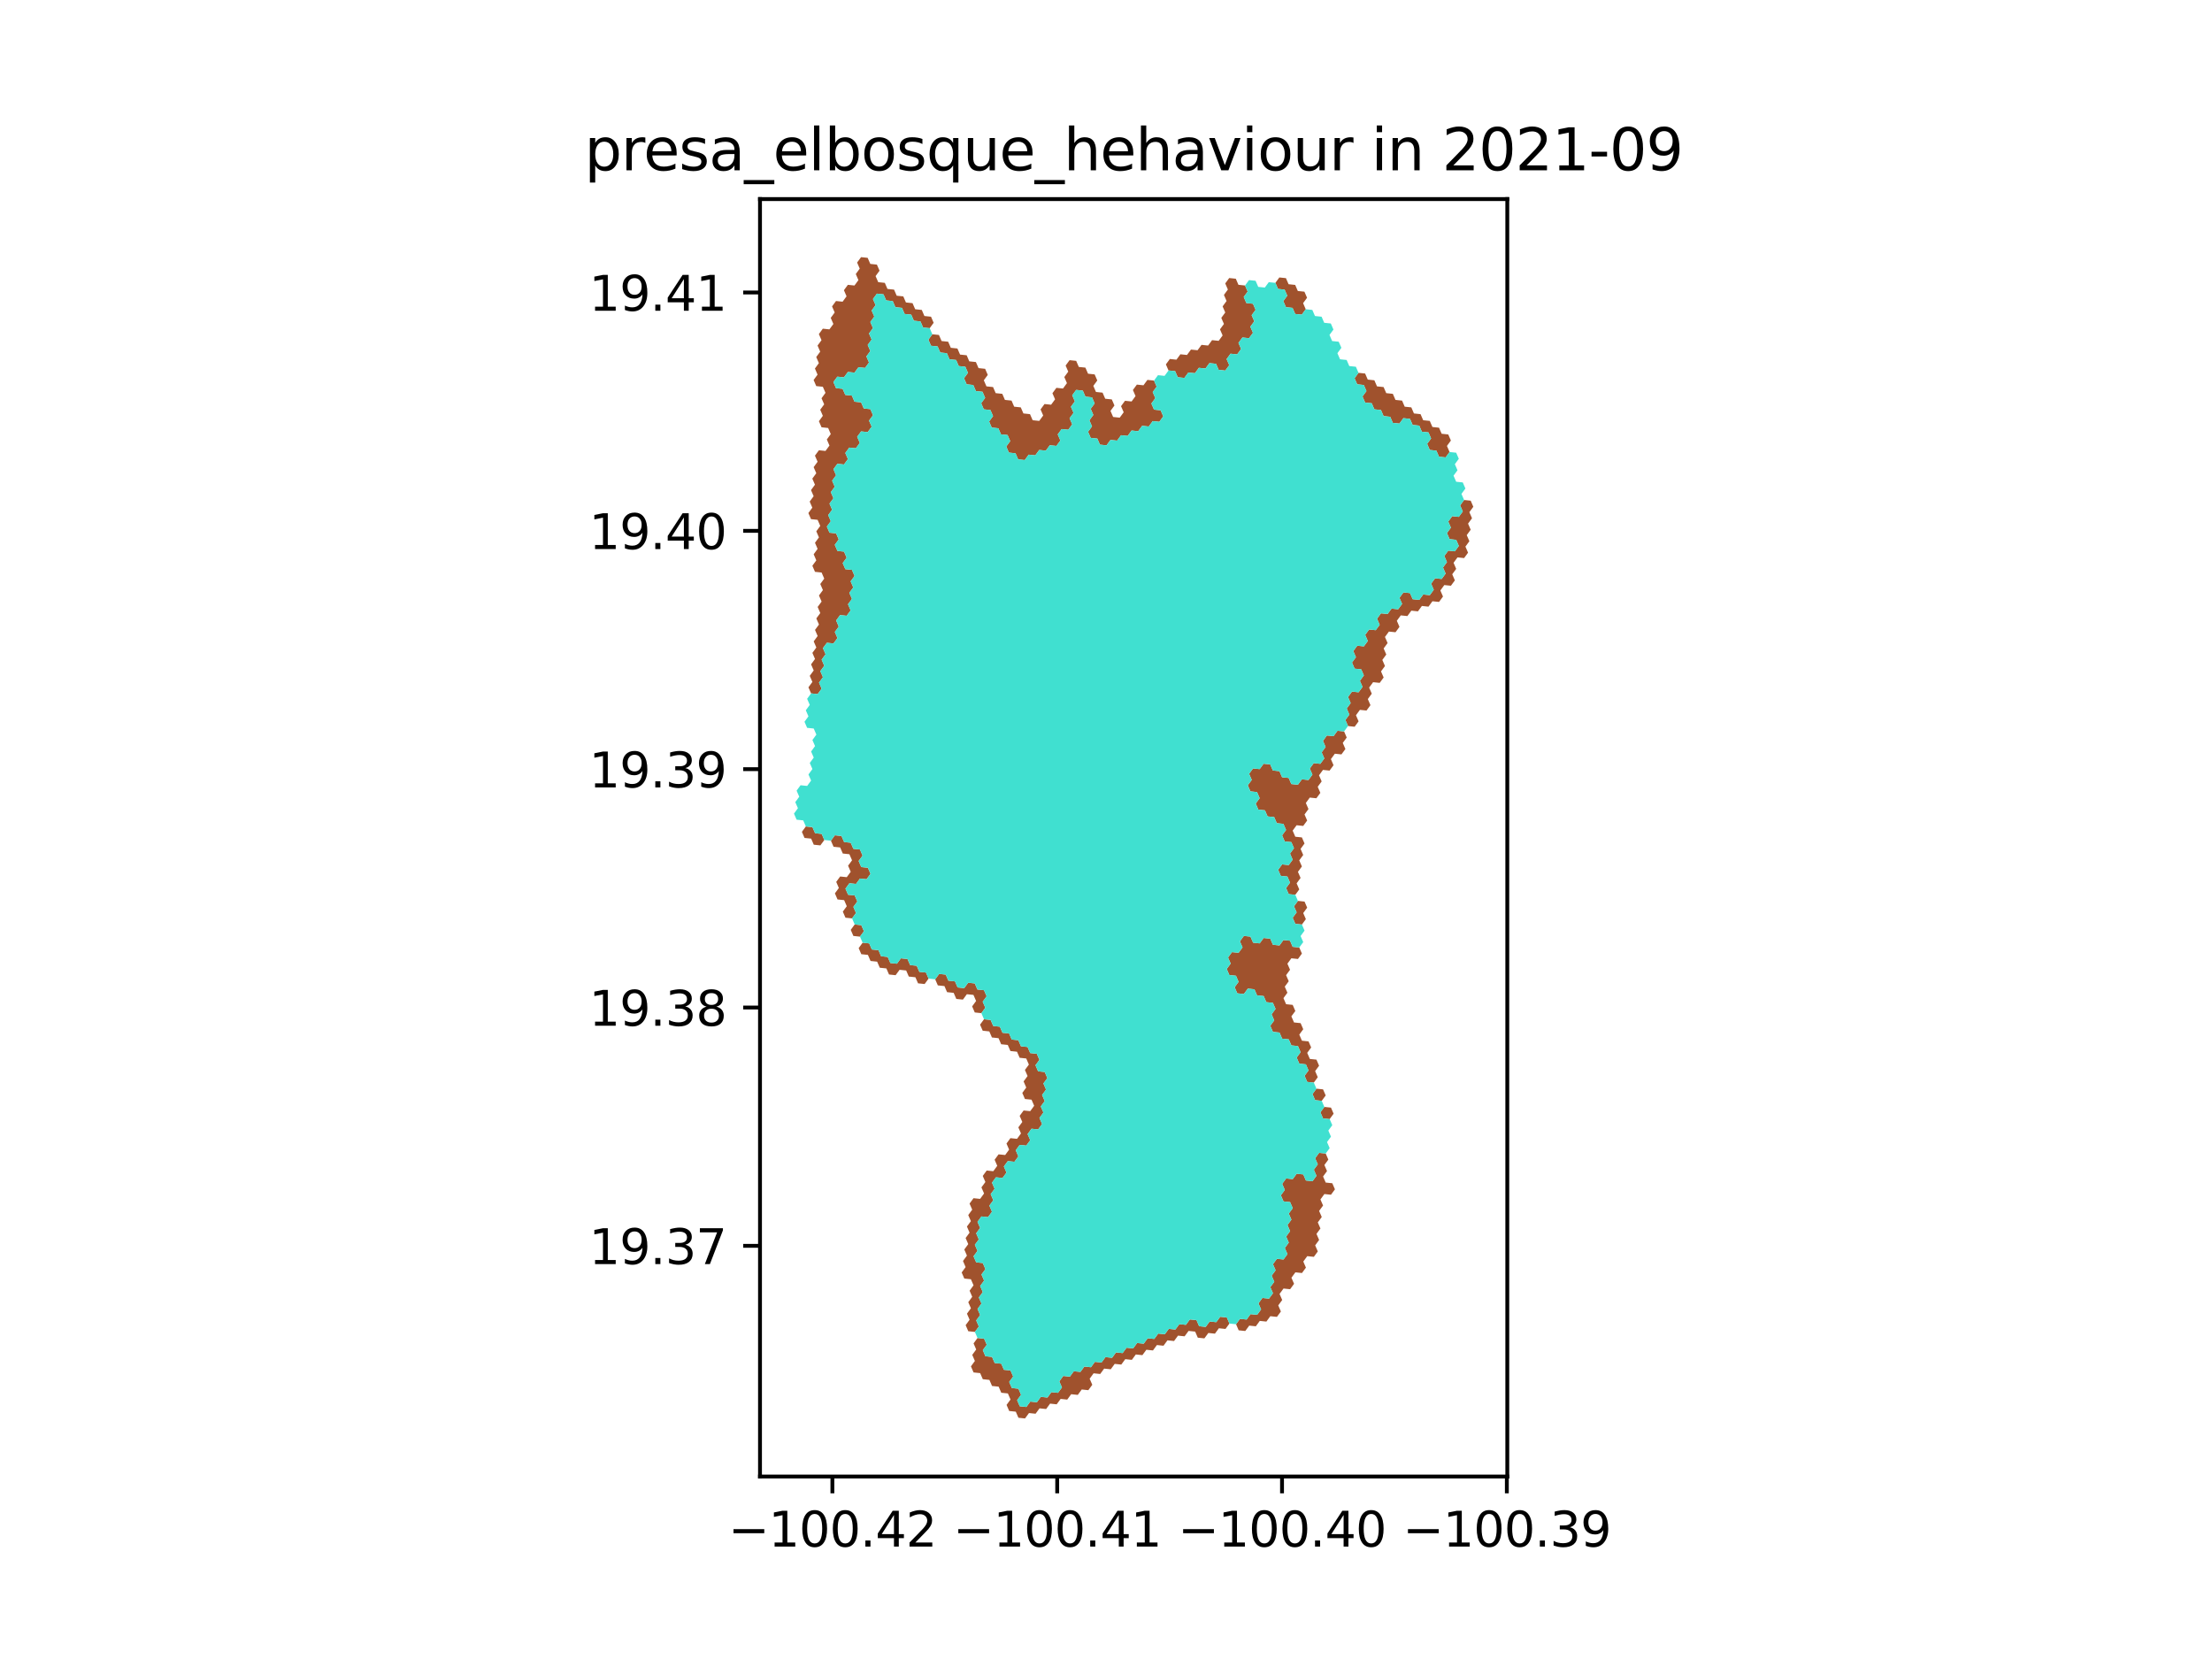 <?xml version="1.0" encoding="utf-8" standalone="no"?>
<!DOCTYPE svg PUBLIC "-//W3C//DTD SVG 1.1//EN"
  "http://www.w3.org/Graphics/SVG/1.1/DTD/svg11.dtd">
<svg xmlns:xlink="http://www.w3.org/1999/xlink" width="460.8pt" height="345.6pt" viewBox="0 0 460.8 345.6" xmlns="http://www.w3.org/2000/svg" version="1.1">
 <defs>
  <style type="text/css">*{stroke-linejoin: round; stroke-linecap: butt}</style>
 </defs>
 <g id="figure_1">
  <g id="patch_1">
   <path d="M 0 345.6 
L 460.8 345.6 
L 460.8 0 
L 0 0 
z
" style="fill: #ffffff"/>
  </g>
  <g id="axes_1">
   <g id="patch_2">
    <path d="M 158.323 307.584 
L 313.997 307.584 
L 313.997 41.472 
L 158.323 41.472 
z
" style="fill: #ffffff"/>
   </g>
   <g id="PatchCollection_1">
    <path d="M 173.92 174.005 
L 175.295 174.148 
L 175.845 175.415 
L 177.219 175.558 
L 177.769 176.825 
L 179.143 176.968 
L 179.693 178.235 
L 178.869 179.359 
L 179.419 180.626 
L 180.793 180.769 
L 181.344 182.037 
L 180.52 183.161 
L 179.145 183.018 
L 178.321 184.142 
L 176.947 183.999 
L 176.123 185.124 
L 176.673 186.391 
L 178.047 186.534 
L 178.597 187.801 
L 177.773 188.925 
L 178.323 190.192 
L 177.499 191.317 
L 176.125 191.174 
L 175.575 189.907 
L 176.399 188.782 
L 175.849 187.515 
L 174.475 187.372 
L 173.925 186.105 
L 174.749 184.981 
L 174.199 183.714 
L 175.023 182.589 
L 176.397 182.732 
L 177.221 181.608 
L 176.671 180.341 
L 177.495 179.216 
L 176.945 177.949 
L 175.571 177.806 
L 175.021 176.539 
L 173.646 176.396 
L 173.096 175.129 
L 173.92 174.005 
" clip-path="url(#p10964ed265)" style="fill: #a0522d"/>
    <path d="M 169.247 172.309 
L 169.798 173.576 
L 171.172 173.719 
L 171.722 174.986 
L 170.898 176.11 
L 169.524 175.967 
L 168.974 174.7 
L 167.599 174.557 
L 167.049 173.29 
L 167.873 172.166 
L 169.247 172.309 
" clip-path="url(#p10964ed265)" style="fill: #a0522d"/>
    <path d="M 169.784 137.274 
L 169.234 136.007 
L 170.058 134.883 
L 169.508 133.615 
L 170.332 132.491 
L 169.782 131.224 
L 170.606 130.1 
L 170.056 128.832 
L 170.88 127.708 
L 170.33 126.441 
L 171.154 125.316 
L 170.604 124.049 
L 171.428 122.925 
L 170.878 121.658 
L 171.702 120.533 
L 171.152 119.266 
L 169.778 119.123 
L 169.227 117.856 
L 170.051 116.732 
L 169.501 115.464 
L 170.325 114.34 
L 169.775 113.073 
L 170.599 111.948 
L 170.049 110.681 
L 170.873 109.557 
L 170.323 108.29 
L 168.949 108.147 
L 168.399 106.879 
L 169.223 105.755 
L 168.673 104.488 
L 169.497 103.363 
L 168.947 102.096 
L 169.771 100.972 
L 169.221 99.704 
L 170.045 98.58 
L 169.495 97.313 
L 170.319 96.189 
L 169.769 94.921 
L 170.593 93.797 
L 171.967 93.94 
L 172.791 92.816 
L 172.241 91.548 
L 173.065 90.424 
L 172.515 89.157 
L 171.141 89.014 
L 170.591 87.746 
L 171.415 86.622 
L 170.865 85.355 
L 171.689 84.23 
L 171.139 82.963 
L 171.963 81.839 
L 171.413 80.572 
L 170.038 80.429 
L 169.488 79.161 
L 170.312 78.037 
L 169.762 76.77 
L 170.586 75.645 
L 170.036 74.378 
L 170.86 73.254 
L 170.31 71.986 
L 171.134 70.862 
L 170.584 69.595 
L 171.408 68.47 
L 172.783 68.613 
L 173.607 67.489 
L 173.057 66.222 
L 173.881 65.097 
L 173.331 63.83 
L 174.155 62.706 
L 175.529 62.849 
L 176.353 61.724 
L 175.803 60.457 
L 176.627 59.333 
L 178.002 59.476 
L 178.826 58.351 
L 178.276 57.084 
L 179.1 55.96 
L 178.55 54.692 
L 179.374 53.568 
L 180.749 53.711 
L 181.299 54.978 
L 182.673 55.121 
L 183.224 56.389 
L 182.399 57.513 
L 182.95 58.78 
L 184.324 58.923 
L 184.874 60.191 
L 186.249 60.334 
L 186.799 61.601 
L 188.173 61.744 
L 188.723 63.011 
L 190.098 63.154 
L 190.648 64.422 
L 192.023 64.565 
L 192.573 65.832 
L 193.947 65.975 
L 194.497 67.242 
L 193.673 68.367 
L 192.299 68.224 
L 191.748 66.956 
L 190.374 66.813 
L 189.824 65.546 
L 188.449 65.403 
L 187.899 64.136 
L 186.525 63.993 
L 185.975 62.725 
L 184.6 62.582 
L 184.05 61.315 
L 182.676 61.172 
L 181.851 62.296 
L 182.401 63.564 
L 181.577 64.688 
L 182.127 65.955 
L 181.303 67.08 
L 181.853 68.347 
L 181.029 69.471 
L 181.579 70.739 
L 180.755 71.863 
L 181.305 73.13 
L 180.481 74.254 
L 181.031 75.522 
L 180.207 76.646 
L 178.833 76.503 
L 178.008 77.627 
L 176.634 77.484 
L 175.81 78.609 
L 174.435 78.466 
L 173.611 79.59 
L 174.161 80.857 
L 175.536 81 
L 176.086 82.268 
L 177.46 82.411 
L 178.011 83.678 
L 179.385 83.821 
L 179.935 85.088 
L 181.31 85.231 
L 181.86 86.499 
L 181.036 87.623 
L 181.586 88.89 
L 180.762 90.014 
L 179.387 89.871 
L 178.563 90.996 
L 179.113 92.263 
L 178.289 93.387 
L 176.915 93.244 
L 176.09 94.369 
L 176.641 95.636 
L 175.816 96.76 
L 174.442 96.617 
L 173.618 97.742 
L 174.168 99.009 
L 173.344 100.133 
L 173.894 101.401 
L 173.07 102.525 
L 173.62 103.792 
L 172.796 104.917 
L 173.346 106.184 
L 172.522 107.308 
L 173.072 108.575 
L 172.248 109.7 
L 172.798 110.967 
L 174.172 111.11 
L 174.723 112.377 
L 173.898 113.502 
L 174.449 114.769 
L 175.823 114.912 
L 176.373 116.179 
L 175.549 117.303 
L 176.099 118.571 
L 177.473 118.714 
L 178.024 119.981 
L 177.199 121.105 
L 177.75 122.372 
L 176.925 123.497 
L 177.476 124.764 
L 176.651 125.888 
L 177.202 127.155 
L 176.377 128.28 
L 175.003 128.137 
L 174.179 129.261 
L 174.729 130.528 
L 173.905 131.653 
L 174.455 132.92 
L 173.631 134.044 
L 172.257 133.901 
L 171.432 135.026 
L 171.983 136.293 
L 171.159 137.417 
L 171.709 138.684 
L 170.885 139.809 
L 171.435 141.076 
L 170.611 142.2 
L 171.161 143.468 
L 170.337 144.592 
L 168.962 144.449 
L 168.412 143.182 
L 169.236 142.057 
L 168.686 140.79 
L 169.51 139.666 
L 168.96 138.399 
L 169.784 137.274 
" clip-path="url(#p10964ed265)" style="fill: #a0522d"/>
    <path d="M 196.742 205.417 
L 195.367 205.275 
L 194.817 204.007 
L 195.641 202.883 
L 197.016 203.026 
L 197.566 204.293 
L 198.94 204.436 
L 199.49 205.703 
L 200.864 205.846 
L 201.688 204.722 
L 203.062 204.865 
L 203.612 206.132 
L 204.986 206.275 
L 205.536 207.542 
L 204.712 208.666 
L 205.262 209.934 
L 204.438 211.058 
L 203.064 210.915 
L 202.514 209.648 
L 203.338 208.523 
L 202.788 207.256 
L 201.414 207.113 
L 200.59 208.238 
L 199.216 208.095 
L 198.666 206.828 
L 197.292 206.685 
L 196.742 205.417 
" clip-path="url(#p10964ed265)" style="fill: #a0522d"/>
    <path d="M 186.573 203.15 
L 185.198 203.007 
L 184.648 201.74 
L 183.274 201.597 
L 182.724 200.33 
L 181.35 200.187 
L 180.8 198.92 
L 179.426 198.777 
L 178.876 197.51 
L 179.7 196.385 
L 181.074 196.528 
L 181.624 197.795 
L 182.998 197.938 
L 183.548 199.205 
L 184.922 199.348 
L 185.472 200.616 
L 186.847 200.758 
L 187.671 199.634 
L 189.045 199.777 
L 189.595 201.044 
L 190.969 201.187 
L 191.519 202.454 
L 192.893 202.597 
L 193.443 203.864 
L 192.619 204.989 
L 191.245 204.846 
L 190.695 203.579 
L 189.321 203.436 
L 188.771 202.169 
L 187.397 202.026 
L 186.573 203.15 
" clip-path="url(#p10964ed265)" style="fill: #a0522d"/>
    <path d="M 178.049 192.584 
L 179.424 192.727 
L 179.974 193.994 
L 179.15 195.118 
L 177.775 194.975 
L 177.225 193.708 
L 178.049 192.584 
" clip-path="url(#p10964ed265)" style="fill: #a0522d"/>
    <path d="M 201.647 77.667 
L 201.097 76.399 
L 199.723 76.256 
L 199.173 74.989 
L 197.798 74.846 
L 197.248 73.579 
L 195.874 73.436 
L 195.324 72.168 
L 193.949 72.025 
L 193.399 70.758 
L 194.223 69.634 
L 195.598 69.777 
L 196.148 71.044 
L 197.522 71.187 
L 198.072 72.455 
L 199.447 72.598 
L 199.997 73.865 
L 201.371 74.008 
L 201.921 75.275 
L 203.296 75.418 
L 203.846 76.685 
L 205.22 76.829 
L 205.77 78.096 
L 204.946 79.22 
L 205.496 80.487 
L 206.871 80.63 
L 207.421 81.898 
L 208.795 82.041 
L 209.345 83.308 
L 210.72 83.451 
L 211.27 84.718 
L 212.644 84.861 
L 213.194 86.129 
L 214.569 86.272 
L 215.119 87.539 
L 216.493 87.682 
L 217.317 86.558 
L 216.767 85.29 
L 217.591 84.166 
L 218.966 84.309 
L 219.79 83.185 
L 219.24 81.918 
L 220.064 80.793 
L 221.439 80.936 
L 222.263 79.812 
L 221.713 78.545 
L 222.537 77.421 
L 221.987 76.153 
L 222.811 75.029 
L 224.186 75.172 
L 224.736 76.439 
L 226.11 76.583 
L 226.66 77.85 
L 228.034 77.993 
L 228.585 79.26 
L 227.76 80.384 
L 228.31 81.652 
L 229.685 81.795 
L 230.235 83.062 
L 231.609 83.205 
L 232.159 84.472 
L 231.335 85.597 
L 231.885 86.864 
L 233.259 87.007 
L 234.084 85.883 
L 233.533 84.616 
L 234.358 83.491 
L 235.732 83.634 
L 236.556 82.51 
L 236.006 81.243 
L 236.831 80.119 
L 238.205 80.262 
L 239.029 79.137 
L 240.404 79.28 
L 240.954 80.548 
L 240.129 81.672 
L 240.679 82.939 
L 239.855 84.064 
L 240.405 85.331 
L 241.779 85.474 
L 242.329 86.741 
L 241.505 87.865 
L 240.131 87.722 
L 239.307 88.847 
L 237.932 88.704 
L 237.108 89.828 
L 235.734 89.685 
L 234.909 90.809 
L 233.535 90.666 
L 232.711 91.79 
L 231.337 91.647 
L 230.512 92.771 
L 229.138 92.628 
L 228.588 91.361 
L 227.214 91.218 
L 226.664 89.951 
L 227.488 88.826 
L 226.938 87.559 
L 227.762 86.435 
L 227.212 85.168 
L 228.036 84.043 
L 227.486 82.776 
L 226.112 82.633 
L 225.562 81.366 
L 224.187 81.223 
L 223.363 82.347 
L 223.913 83.614 
L 223.089 84.738 
L 223.639 86.006 
L 222.815 87.13 
L 223.365 88.397 
L 222.541 89.521 
L 221.166 89.378 
L 220.342 90.503 
L 220.892 91.77 
L 220.068 92.894 
L 218.693 92.751 
L 217.869 93.875 
L 216.495 93.732 
L 215.671 94.857 
L 214.296 94.714 
L 213.472 95.838 
L 212.098 95.695 
L 211.548 94.428 
L 210.173 94.285 
L 209.623 93.017 
L 210.447 91.893 
L 209.897 90.626 
L 208.523 90.483 
L 207.973 89.215 
L 206.599 89.072 
L 206.048 87.805 
L 206.873 86.681 
L 206.323 85.414 
L 204.948 85.271 
L 204.398 84.003 
L 205.222 82.879 
L 204.672 81.612 
L 203.298 81.469 
L 202.748 80.201 
L 201.373 80.058 
L 200.823 78.791 
L 201.647 77.667 
" clip-path="url(#p10964ed265)" style="fill: #a0522d"/>
    <path d="M 209.959 290.277 
L 208.585 290.134 
L 208.035 288.867 
L 206.661 288.724 
L 206.111 287.457 
L 204.737 287.314 
L 204.187 286.047 
L 202.813 285.904 
L 202.263 284.637 
L 203.087 283.513 
L 202.537 282.246 
L 203.361 281.121 
L 202.811 279.854 
L 203.635 278.73 
L 205.009 278.873 
L 205.559 280.14 
L 204.735 281.264 
L 205.285 282.531 
L 206.659 282.674 
L 207.209 283.941 
L 208.583 284.084 
L 209.133 285.351 
L 210.507 285.494 
L 211.057 286.761 
L 210.233 287.886 
L 210.783 289.153 
L 212.156 289.295 
L 212.706 290.563 
L 211.882 291.687 
L 212.432 292.954 
L 213.806 293.097 
L 214.63 291.973 
L 216.004 292.115 
L 216.828 290.991 
L 218.202 291.134 
L 219.026 290.01 
L 220.4 290.153 
L 221.224 289.029 
L 220.674 287.762 
L 221.498 286.637 
L 222.872 286.78 
L 223.696 285.656 
L 225.07 285.799 
L 225.894 284.675 
L 227.268 284.818 
L 228.092 283.694 
L 229.466 283.836 
L 230.29 282.712 
L 231.664 282.855 
L 232.488 281.731 
L 233.861 281.874 
L 234.685 280.75 
L 236.059 280.893 
L 236.883 279.769 
L 238.257 279.912 
L 239.081 278.787 
L 240.455 278.93 
L 241.279 277.806 
L 242.653 277.949 
L 243.477 276.825 
L 244.851 276.968 
L 245.675 275.844 
L 247.049 275.987 
L 247.873 274.863 
L 249.247 275.005 
L 249.797 276.273 
L 251.171 276.416 
L 251.995 275.291 
L 253.369 275.434 
L 254.193 274.31 
L 255.567 274.453 
L 256.116 275.72 
L 255.292 276.844 
L 253.918 276.701 
L 253.094 277.826 
L 251.721 277.683 
L 250.896 278.807 
L 249.523 278.664 
L 248.973 277.397 
L 247.599 277.254 
L 246.775 278.378 
L 245.401 278.235 
L 244.577 279.359 
L 243.203 279.216 
L 242.379 280.34 
L 241.005 280.197 
L 240.181 281.322 
L 238.807 281.179 
L 237.983 282.303 
L 236.609 282.16 
L 235.785 283.284 
L 234.411 283.141 
L 233.587 284.265 
L 232.213 284.122 
L 231.389 285.247 
L 230.016 285.104 
L 229.192 286.228 
L 227.818 286.085 
L 226.994 287.209 
L 227.543 288.476 
L 226.72 289.6 
L 225.346 289.457 
L 224.522 290.582 
L 223.148 290.439 
L 222.324 291.563 
L 220.95 291.42 
L 220.126 292.544 
L 218.752 292.401 
L 217.928 293.525 
L 216.554 293.383 
L 215.73 294.507 
L 214.356 294.364 
L 213.532 295.488 
L 212.158 295.345 
L 211.608 294.078 
L 210.234 293.935 
L 209.685 292.668 
L 210.508 291.544 
L 209.959 290.277 
" clip-path="url(#p10964ed265)" style="fill: #a0522d"/>
    <path d="M 202.807 267.755 
L 202.257 266.488 
L 200.883 266.345 
L 200.333 265.078 
L 201.157 263.954 
L 200.607 262.687 
L 201.431 261.562 
L 200.881 260.295 
L 201.705 259.171 
L 201.155 257.904 
L 201.979 256.78 
L 201.429 255.513 
L 202.253 254.388 
L 201.703 253.121 
L 202.527 251.997 
L 201.977 250.73 
L 202.801 249.606 
L 204.175 249.748 
L 205 248.624 
L 204.45 247.357 
L 205.274 246.233 
L 204.724 244.966 
L 205.548 243.842 
L 206.922 243.984 
L 207.746 242.86 
L 207.196 241.593 
L 208.02 240.469 
L 209.394 240.612 
L 210.218 239.488 
L 209.668 238.22 
L 210.492 237.096 
L 211.866 237.239 
L 212.69 236.115 
L 212.14 234.848 
L 212.964 233.724 
L 212.414 232.456 
L 213.238 231.332 
L 214.612 231.475 
L 215.436 230.351 
L 214.886 229.084 
L 213.512 228.941 
L 212.962 227.674 
L 213.786 226.55 
L 213.236 225.282 
L 214.06 224.158 
L 213.51 222.891 
L 214.334 221.767 
L 213.784 220.5 
L 212.41 220.357 
L 211.86 219.09 
L 210.486 218.947 
L 209.936 217.679 
L 208.562 217.537 
L 208.012 216.269 
L 206.638 216.126 
L 206.088 214.859 
L 204.714 214.716 
L 204.164 213.449 
L 204.988 212.325 
L 206.362 212.468 
L 206.912 213.735 
L 208.286 213.878 
L 208.836 215.145 
L 210.21 215.288 
L 210.76 216.555 
L 212.134 216.698 
L 212.684 217.965 
L 214.059 218.108 
L 214.608 219.375 
L 215.983 219.518 
L 216.533 220.786 
L 215.708 221.91 
L 216.258 223.177 
L 217.632 223.32 
L 218.182 224.587 
L 217.358 225.711 
L 217.908 226.978 
L 217.084 228.103 
L 217.634 229.37 
L 216.81 230.494 
L 217.36 231.761 
L 216.536 232.885 
L 217.086 234.152 
L 216.262 235.277 
L 214.888 235.134 
L 214.064 236.258 
L 214.614 237.525 
L 213.79 238.649 
L 212.416 238.506 
L 211.592 239.631 
L 212.142 240.898 
L 211.318 242.022 
L 209.944 241.879 
L 209.12 243.003 
L 209.67 244.27 
L 208.846 245.395 
L 207.472 245.252 
L 206.648 246.376 
L 207.198 247.643 
L 206.374 248.767 
L 206.923 250.034 
L 206.099 251.159 
L 206.649 252.426 
L 205.825 253.55 
L 204.451 253.407 
L 203.627 254.531 
L 204.177 255.798 
L 203.353 256.923 
L 203.903 258.19 
L 203.079 259.314 
L 203.629 260.581 
L 202.805 261.705 
L 203.355 262.972 
L 204.729 263.115 
L 205.279 264.382 
L 204.455 265.507 
L 205.005 266.774 
L 204.181 267.898 
L 204.731 269.165 
L 203.907 270.289 
L 204.457 271.556 
L 203.633 272.68 
L 204.183 273.948 
L 203.359 275.072 
L 203.909 276.339 
L 203.085 277.463 
L 201.711 277.32 
L 201.161 276.053 
L 201.985 274.929 
L 201.435 273.662 
L 202.259 272.538 
L 201.709 271.27 
L 202.533 270.146 
L 201.983 268.879 
L 202.807 267.755 
" clip-path="url(#p10964ed265)" style="fill: #a0522d"/>
    <path d="M 248.098 72.821 
L 249.472 72.964 
L 250.297 71.84 
L 251.671 71.983 
L 252.495 70.859 
L 253.869 71.002 
L 254.694 69.878 
L 254.144 68.611 
L 254.968 67.486 
L 254.418 66.219 
L 255.242 65.095 
L 254.692 63.828 
L 255.517 62.703 
L 254.967 61.436 
L 255.791 60.312 
L 255.241 59.044 
L 256.065 57.92 
L 257.44 58.063 
L 257.99 59.331 
L 259.364 59.474 
L 259.914 60.741 
L 259.09 61.865 
L 259.64 63.133 
L 261.014 63.276 
L 261.564 64.543 
L 260.74 65.667 
L 261.29 66.935 
L 260.465 68.059 
L 261.015 69.326 
L 260.191 70.45 
L 258.817 70.307 
L 257.992 71.431 
L 258.542 72.699 
L 257.718 73.823 
L 256.344 73.68 
L 255.52 74.804 
L 256.07 76.071 
L 255.245 77.196 
L 253.871 77.053 
L 253.321 75.785 
L 251.947 75.642 
L 251.122 76.766 
L 249.748 76.623 
L 248.924 77.747 
L 247.549 77.604 
L 246.725 78.729 
L 245.351 78.585 
L 244.801 77.318 
L 243.426 77.175 
L 242.876 75.908 
L 243.701 74.784 
L 245.075 74.927 
L 245.899 73.802 
L 247.274 73.946 
L 248.098 72.821 
" clip-path="url(#p10964ed265)" style="fill: #a0522d"/>
    <path d="M 262.984 270.386 
L 264.358 270.529 
L 265.182 269.404 
L 264.633 268.137 
L 265.457 267.013 
L 264.907 265.746 
L 265.731 264.622 
L 265.181 263.355 
L 266.005 262.231 
L 267.379 262.374 
L 268.203 261.25 
L 267.653 259.982 
L 268.477 258.858 
L 267.927 257.591 
L 268.752 256.467 
L 268.202 255.2 
L 269.026 254.076 
L 268.476 252.809 
L 269.3 251.685 
L 268.75 250.417 
L 267.376 250.274 
L 266.827 249.007 
L 267.651 247.883 
L 267.101 246.616 
L 267.925 245.492 
L 269.299 245.635 
L 270.123 244.511 
L 271.497 244.654 
L 272.047 245.921 
L 273.421 246.064 
L 274.245 244.94 
L 273.695 243.673 
L 274.519 242.549 
L 273.969 241.282 
L 274.793 240.157 
L 276.167 240.3 
L 276.717 241.568 
L 275.893 242.692 
L 276.443 243.959 
L 275.619 245.083 
L 276.168 246.35 
L 277.542 246.493 
L 278.092 247.76 
L 277.268 248.884 
L 275.894 248.741 
L 275.07 249.865 
L 275.62 251.133 
L 274.796 252.257 
L 275.346 253.524 
L 274.521 254.648 
L 275.071 255.915 
L 274.247 257.039 
L 274.797 258.306 
L 273.973 259.43 
L 274.523 260.697 
L 273.699 261.822 
L 272.325 261.679 
L 271.501 262.803 
L 272.05 264.07 
L 271.226 265.194 
L 269.853 265.051 
L 269.028 266.175 
L 269.578 267.442 
L 268.754 268.566 
L 267.38 268.423 
L 266.556 269.547 
L 267.106 270.815 
L 266.282 271.939 
L 266.832 273.206 
L 266.008 274.33 
L 264.634 274.187 
L 263.81 275.311 
L 262.436 275.168 
L 261.612 276.292 
L 260.238 276.149 
L 259.414 277.273 
L 258.04 277.13 
L 257.49 275.863 
L 258.314 274.739 
L 259.688 274.882 
L 260.512 273.758 
L 261.886 273.901 
L 262.71 272.777 
L 262.16 271.51 
L 262.984 270.386 
" clip-path="url(#p10964ed265)" style="fill: #a0522d"/>
    <path d="M 263.795 208.765 
L 263.245 207.497 
L 261.871 207.354 
L 261.321 206.087 
L 259.947 205.944 
L 259.123 207.068 
L 257.749 206.925 
L 257.199 205.658 
L 258.023 204.534 
L 257.473 203.267 
L 256.099 203.124 
L 255.549 201.857 
L 256.374 200.732 
L 255.824 199.465 
L 256.648 198.341 
L 258.022 198.484 
L 258.846 197.36 
L 258.296 196.093 
L 259.12 194.969 
L 260.494 195.112 
L 261.044 196.379 
L 262.418 196.522 
L 263.242 195.398 
L 264.616 195.541 
L 265.166 196.808 
L 266.54 196.951 
L 267.365 195.827 
L 268.739 195.97 
L 269.288 197.237 
L 270.662 197.38 
L 271.212 198.647 
L 270.388 199.771 
L 269.014 199.628 
L 268.19 200.752 
L 268.74 202.02 
L 267.916 203.144 
L 268.466 204.411 
L 267.641 205.535 
L 268.191 206.802 
L 267.367 207.926 
L 267.917 209.194 
L 269.291 209.337 
L 269.841 210.604 
L 269.017 211.728 
L 269.567 212.995 
L 270.941 213.138 
L 271.49 214.405 
L 270.666 215.529 
L 271.216 216.797 
L 272.59 216.94 
L 273.14 218.207 
L 272.316 219.331 
L 272.866 220.598 
L 274.24 220.741 
L 274.79 222.008 
L 273.965 223.132 
L 274.515 224.4 
L 273.691 225.524 
L 272.317 225.381 
L 271.767 224.114 
L 272.591 222.989 
L 272.042 221.722 
L 270.668 221.579 
L 270.118 220.312 
L 270.942 219.188 
L 270.392 217.921 
L 269.018 217.778 
L 268.468 216.511 
L 267.094 216.368 
L 266.544 215.1 
L 265.17 214.957 
L 264.62 213.69 
L 265.445 212.566 
L 264.895 211.299 
L 265.719 210.175 
L 265.169 208.908 
L 263.795 208.765 
" clip-path="url(#p10964ed265)" style="fill: #a0522d"/>
    <path d="M 264.061 170.074 
L 263.511 168.807 
L 262.137 168.664 
L 261.587 167.396 
L 262.411 166.272 
L 261.862 165.005 
L 260.487 164.862 
L 259.938 163.595 
L 260.762 162.47 
L 260.212 161.203 
L 261.036 160.079 
L 262.41 160.222 
L 263.234 159.098 
L 264.608 159.241 
L 265.158 160.508 
L 266.532 160.651 
L 267.082 161.919 
L 268.456 162.062 
L 269.006 163.329 
L 270.38 163.472 
L 271.205 162.348 
L 272.579 162.491 
L 273.403 161.367 
L 272.853 160.099 
L 273.677 158.975 
L 275.051 159.118 
L 275.876 157.994 
L 275.326 156.727 
L 276.15 155.603 
L 275.6 154.336 
L 276.424 153.211 
L 277.798 153.355 
L 278.623 152.23 
L 279.997 152.373 
L 280.547 153.641 
L 279.722 154.765 
L 280.272 156.032 
L 279.448 157.156 
L 278.074 157.013 
L 277.25 158.137 
L 277.8 159.405 
L 276.975 160.529 
L 275.601 160.386 
L 274.777 161.51 
L 275.327 162.777 
L 274.503 163.901 
L 275.053 165.168 
L 274.228 166.292 
L 272.854 166.149 
L 272.03 167.274 
L 272.58 168.541 
L 271.756 169.665 
L 272.306 170.932 
L 271.482 172.056 
L 270.107 171.913 
L 269.283 173.037 
L 269.833 174.305 
L 271.207 174.448 
L 271.757 175.715 
L 270.933 176.839 
L 271.483 178.106 
L 270.659 179.23 
L 271.209 180.498 
L 270.384 181.622 
L 270.934 182.889 
L 270.11 184.013 
L 270.66 185.28 
L 269.836 186.404 
L 268.462 186.261 
L 267.912 184.994 
L 268.736 183.87 
L 268.186 182.603 
L 266.812 182.46 
L 266.262 181.193 
L 267.086 180.068 
L 268.46 180.211 
L 269.285 179.087 
L 268.735 177.82 
L 269.559 176.696 
L 269.009 175.429 
L 267.635 175.286 
L 267.085 174.018 
L 267.909 172.894 
L 267.359 171.627 
L 265.985 171.484 
L 265.435 170.217 
L 264.061 170.074 
" clip-path="url(#p10964ed265)" style="fill: #a0522d"/>
    <path d="M 266.51 57.798 
L 267.884 57.941 
L 268.434 59.208 
L 269.809 59.352 
L 270.359 60.619 
L 271.733 60.762 
L 272.283 62.029 
L 271.459 63.154 
L 272.009 64.421 
L 271.184 65.545 
L 269.81 65.402 
L 269.26 64.135 
L 267.886 63.991 
L 267.336 62.724 
L 268.16 61.6 
L 267.61 60.333 
L 266.236 60.189 
L 265.686 58.922 
L 266.51 57.798 
" clip-path="url(#p10964ed265)" style="fill: #a0522d"/>
    <path d="M 272.31 189.082 
L 271.485 190.206 
L 272.035 191.473 
L 271.211 192.597 
L 269.837 192.454 
L 269.287 191.187 
L 270.111 190.063 
L 269.561 188.796 
L 270.386 187.672 
L 271.76 187.815 
L 272.31 189.082 
" clip-path="url(#p10964ed265)" style="fill: #a0522d"/>
    <path d="M 275.89 230.592 
L 277.264 230.735 
L 277.814 232.002 
L 276.99 233.127 
L 275.616 232.984 
L 275.066 231.716 
L 275.89 230.592 
" clip-path="url(#p10964ed265)" style="fill: #a0522d"/>
    <path d="M 274.241 226.791 
L 275.615 226.934 
L 276.165 228.201 
L 275.341 229.325 
L 273.967 229.182 
L 273.417 227.915 
L 274.241 226.791 
" clip-path="url(#p10964ed265)" style="fill: #a0522d"/>
    <path d="M 283.842 143.094 
L 283.293 141.827 
L 284.117 140.703 
L 283.567 139.436 
L 282.193 139.292 
L 281.643 138.025 
L 282.467 136.901 
L 281.917 135.634 
L 282.742 134.51 
L 284.116 134.653 
L 284.94 133.529 
L 284.39 132.261 
L 285.214 131.137 
L 286.588 131.28 
L 287.413 130.156 
L 286.863 128.889 
L 287.687 127.765 
L 289.061 127.908 
L 289.886 126.784 
L 291.26 126.927 
L 292.084 125.803 
L 291.534 124.535 
L 292.358 123.411 
L 293.732 123.554 
L 294.282 124.822 
L 295.657 124.965 
L 296.481 123.841 
L 297.855 123.984 
L 298.679 122.86 
L 298.129 121.592 
L 298.954 120.468 
L 300.328 120.611 
L 301.152 119.487 
L 300.602 118.22 
L 301.427 117.096 
L 300.877 115.829 
L 301.701 114.705 
L 303.075 114.848 
L 303.899 113.724 
L 303.35 112.456 
L 301.975 112.313 
L 301.426 111.046 
L 302.25 109.922 
L 301.7 108.654 
L 302.524 107.53 
L 303.898 107.673 
L 304.723 106.549 
L 304.173 105.282 
L 304.997 104.158 
L 306.371 104.301 
L 306.921 105.568 
L 306.097 106.693 
L 306.647 107.96 
L 305.823 109.084 
L 306.372 110.351 
L 305.548 111.475 
L 306.098 112.743 
L 305.274 113.867 
L 305.823 115.134 
L 304.999 116.258 
L 303.625 116.115 
L 302.801 117.239 
L 303.351 118.506 
L 302.526 119.631 
L 303.076 120.898 
L 302.252 122.022 
L 300.878 121.879 
L 300.053 123.003 
L 300.603 124.27 
L 299.779 125.394 
L 298.405 125.251 
L 297.581 126.375 
L 296.206 126.232 
L 295.382 127.356 
L 294.008 127.213 
L 293.184 128.337 
L 291.81 128.194 
L 290.985 129.318 
L 291.535 130.586 
L 290.711 131.71 
L 289.337 131.567 
L 288.512 132.691 
L 289.062 133.958 
L 288.238 135.082 
L 288.788 136.349 
L 287.964 137.473 
L 288.514 138.741 
L 287.689 139.865 
L 288.239 141.132 
L 287.415 142.256 
L 286.041 142.113 
L 285.217 143.237 
L 285.766 144.505 
L 284.942 145.629 
L 285.492 146.896 
L 284.668 148.02 
L 283.294 147.877 
L 282.469 149.001 
L 283.019 150.268 
L 282.195 151.392 
L 280.821 151.249 
L 280.271 149.982 
L 281.095 148.858 
L 280.545 147.591 
L 281.37 146.467 
L 280.82 145.199 
L 281.644 144.075 
L 283.018 144.218 
L 283.842 143.094 
" clip-path="url(#p10964ed265)" style="fill: #a0522d"/>
    <path d="M 297.85 93.733 
L 297.3 92.466 
L 298.124 91.342 
L 297.574 90.075 
L 296.2 89.931 
L 295.65 88.664 
L 294.276 88.521 
L 293.726 87.254 
L 292.352 87.11 
L 291.528 88.235 
L 290.153 88.091 
L 289.603 86.824 
L 288.229 86.681 
L 287.679 85.414 
L 286.305 85.271 
L 285.755 84.003 
L 284.381 83.86 
L 283.831 82.593 
L 284.655 81.469 
L 284.105 80.201 
L 282.731 80.058 
L 282.181 78.791 
L 283.005 77.667 
L 284.38 77.81 
L 284.93 79.077 
L 286.304 79.22 
L 286.854 80.488 
L 288.228 80.631 
L 288.778 81.898 
L 290.152 82.041 
L 290.702 83.309 
L 292.076 83.452 
L 292.626 84.719 
L 294.001 84.862 
L 294.55 86.129 
L 295.925 86.273 
L 296.475 87.54 
L 297.849 87.683 
L 298.399 88.95 
L 299.773 89.094 
L 300.323 90.361 
L 301.697 90.504 
L 302.247 91.771 
L 301.423 92.895 
L 301.972 94.163 
L 301.148 95.287 
L 299.774 95.144 
L 299.224 93.876 
L 297.85 93.733 
" clip-path="url(#p10964ed265)" style="fill: #a0522d"/>
    <path d="M 178.597 187.801 
L 178.047 186.534 
L 176.673 186.391 
L 176.123 185.124 
L 176.947 183.999 
L 178.321 184.142 
L 179.145 183.018 
L 180.52 183.161 
L 181.344 182.037 
L 180.793 180.769 
L 179.419 180.626 
L 178.869 179.359 
L 179.693 178.235 
L 179.143 176.968 
L 177.769 176.825 
L 177.219 175.558 
L 175.845 175.415 
L 175.295 174.148 
L 173.92 174.005 
L 173.096 175.129 
L 171.722 174.986 
L 171.172 173.719 
L 169.798 173.576 
L 169.247 172.309 
L 167.873 172.166 
L 167.323 170.899 
L 165.949 170.756 
L 165.399 169.489 
L 166.223 168.364 
L 165.673 167.097 
L 166.497 165.973 
L 165.947 164.706 
L 166.771 163.581 
L 168.145 163.724 
L 168.969 162.6 
L 168.419 161.333 
L 169.243 160.208 
L 168.693 158.941 
L 169.517 157.817 
L 168.967 156.55 
L 169.791 155.425 
L 169.241 154.158 
L 170.065 153.034 
L 169.515 151.766 
L 168.14 151.624 
L 167.59 150.356 
L 168.414 149.232 
L 167.864 147.965 
L 168.688 146.84 
L 168.138 145.573 
L 168.962 144.449 
L 170.337 144.592 
L 171.161 143.468 
L 170.611 142.2 
L 171.435 141.076 
L 170.885 139.809 
L 171.709 138.684 
L 171.159 137.417 
L 171.983 136.293 
L 171.432 135.026 
L 172.257 133.901 
L 173.631 134.044 
L 174.455 132.92 
L 173.905 131.653 
L 174.729 130.528 
L 174.179 129.261 
L 175.003 128.137 
L 176.377 128.28 
L 177.202 127.155 
L 176.651 125.888 
L 177.476 124.764 
L 176.925 123.497 
L 177.75 122.372 
L 177.199 121.105 
L 178.024 119.981 
L 177.473 118.714 
L 176.099 118.571 
L 175.549 117.303 
L 176.373 116.179 
L 175.823 114.912 
L 174.449 114.769 
L 173.898 113.502 
L 174.723 112.377 
L 174.172 111.11 
L 172.798 110.967 
L 172.248 109.7 
L 173.072 108.575 
L 172.522 107.308 
L 173.346 106.184 
L 172.796 104.917 
L 173.62 103.792 
L 173.07 102.525 
L 173.894 101.401 
L 173.344 100.133 
L 174.168 99.009 
L 173.618 97.742 
L 174.442 96.617 
L 175.816 96.76 
L 176.641 95.636 
L 176.09 94.369 
L 176.915 93.244 
L 178.289 93.387 
L 179.113 92.263 
L 178.563 90.996 
L 179.387 89.871 
L 180.762 90.014 
L 181.586 88.89 
L 181.036 87.623 
L 181.86 86.499 
L 181.31 85.231 
L 179.935 85.088 
L 179.385 83.821 
L 178.011 83.678 
L 177.46 82.411 
L 176.086 82.268 
L 175.536 81 
L 174.161 80.857 
L 173.611 79.59 
L 174.435 78.466 
L 175.81 78.609 
L 176.634 77.484 
L 178.008 77.627 
L 178.833 76.503 
L 180.207 76.646 
L 181.031 75.522 
L 180.481 74.254 
L 181.305 73.13 
L 180.755 71.863 
L 181.579 70.739 
L 181.029 69.471 
L 181.853 68.347 
L 181.303 67.08 
L 182.127 65.955 
L 181.577 64.688 
L 182.401 63.564 
L 181.851 62.296 
L 182.676 61.172 
L 184.05 61.315 
L 184.6 62.582 
L 185.975 62.725 
L 186.525 63.993 
L 187.899 64.136 
L 188.449 65.403 
L 189.824 65.546 
L 190.374 66.813 
L 191.748 66.956 
L 192.299 68.224 
L 193.673 68.367 
L 194.223 69.634 
L 193.399 70.758 
L 193.949 72.025 
L 195.324 72.168 
L 195.874 73.436 
L 197.248 73.579 
L 197.798 74.846 
L 199.173 74.989 
L 199.723 76.256 
L 201.097 76.399 
L 201.647 77.667 
L 200.823 78.791 
L 201.373 80.058 
L 202.748 80.201 
L 203.298 81.469 
L 204.672 81.612 
L 205.222 82.879 
L 204.398 84.003 
L 204.948 85.271 
L 206.323 85.414 
L 206.873 86.681 
L 206.048 87.805 
L 206.599 89.072 
L 207.973 89.215 
L 208.523 90.483 
L 209.897 90.626 
L 210.447 91.893 
L 209.623 93.017 
L 210.173 94.285 
L 211.548 94.428 
L 212.098 95.695 
L 213.472 95.838 
L 214.296 94.714 
L 215.671 94.857 
L 216.495 93.732 
L 217.869 93.875 
L 218.693 92.751 
L 220.068 92.894 
L 220.892 91.77 
L 220.342 90.503 
L 221.166 89.378 
L 222.541 89.521 
L 223.365 88.397 
L 222.815 87.13 
L 223.639 86.006 
L 223.089 84.738 
L 223.913 83.614 
L 223.363 82.347 
L 224.187 81.223 
L 225.562 81.366 
L 226.112 82.633 
L 227.486 82.776 
L 228.036 84.043 
L 227.212 85.168 
L 227.762 86.435 
L 226.938 87.559 
L 227.488 88.826 
L 226.664 89.951 
L 227.214 91.218 
L 228.588 91.361 
L 229.138 92.628 
L 230.512 92.771 
L 231.337 91.647 
L 232.711 91.79 
L 233.535 90.666 
L 234.909 90.809 
L 235.734 89.685 
L 237.108 89.828 
L 237.932 88.704 
L 239.307 88.847 
L 240.131 87.722 
L 241.505 87.865 
L 242.329 86.741 
L 241.779 85.474 
L 240.405 85.331 
L 239.855 84.064 
L 240.679 82.939 
L 240.129 81.672 
L 240.954 80.548 
L 240.404 79.28 
L 241.228 78.156 
L 242.602 78.299 
L 243.426 77.175 
L 244.801 77.318 
L 245.351 78.585 
L 246.725 78.729 
L 247.549 77.604 
L 248.924 77.747 
L 249.748 76.623 
L 251.122 76.766 
L 251.947 75.642 
L 253.321 75.785 
L 253.871 77.053 
L 255.245 77.196 
L 256.07 76.071 
L 255.52 74.804 
L 256.344 73.68 
L 257.718 73.823 
L 258.542 72.699 
L 257.992 71.431 
L 258.817 70.307 
L 260.191 70.45 
L 261.015 69.326 
L 260.465 68.059 
L 261.29 66.935 
L 260.74 65.667 
L 261.564 64.543 
L 261.014 63.276 
L 259.64 63.133 
L 259.09 61.865 
L 259.914 60.741 
L 259.364 59.474 
L 260.188 58.35 
L 261.563 58.493 
L 262.113 59.76 
L 263.487 59.903 
L 264.311 58.779 
L 265.686 58.922 
L 266.236 60.189 
L 267.61 60.333 
L 268.16 61.6 
L 267.336 62.724 
L 267.886 63.991 
L 269.26 64.135 
L 269.81 65.402 
L 271.184 65.545 
L 272.009 64.421 
L 273.383 64.564 
L 273.933 65.831 
L 275.307 65.974 
L 275.857 67.242 
L 277.231 67.385 
L 277.781 68.652 
L 276.957 69.776 
L 277.507 71.044 
L 278.881 71.187 
L 279.431 72.454 
L 278.607 73.578 
L 279.157 74.846 
L 280.531 74.989 
L 281.081 76.256 
L 282.455 76.399 
L 283.005 77.667 
L 282.181 78.791 
L 282.731 80.058 
L 284.105 80.201 
L 284.655 81.469 
L 283.831 82.593 
L 284.381 83.86 
L 285.755 84.003 
L 286.305 85.271 
L 287.679 85.414 
L 288.229 86.681 
L 289.603 86.824 
L 290.153 88.091 
L 291.528 88.235 
L 292.352 87.11 
L 293.726 87.254 
L 294.276 88.521 
L 295.65 88.664 
L 296.2 89.931 
L 297.574 90.075 
L 298.124 91.342 
L 297.3 92.466 
L 297.85 93.733 
L 299.224 93.876 
L 299.774 95.144 
L 301.148 95.287 
L 301.972 94.163 
L 303.347 94.306 
L 303.897 95.573 
L 303.072 96.697 
L 303.622 97.965 
L 302.798 99.089 
L 303.348 100.356 
L 304.722 100.499 
L 305.272 101.767 
L 304.447 102.891 
L 304.997 104.158 
L 304.173 105.282 
L 304.723 106.549 
L 303.898 107.673 
L 302.524 107.53 
L 301.7 108.654 
L 302.25 109.922 
L 301.426 111.046 
L 301.975 112.313 
L 303.35 112.456 
L 303.899 113.724 
L 303.075 114.848 
L 301.701 114.705 
L 300.877 115.829 
L 301.427 117.096 
L 300.602 118.22 
L 301.152 119.487 
L 300.328 120.611 
L 298.954 120.468 
L 298.129 121.592 
L 298.679 122.86 
L 297.855 123.984 
L 296.481 123.841 
L 295.657 124.965 
L 294.282 124.822 
L 293.732 123.554 
L 292.358 123.411 
L 291.534 124.535 
L 292.084 125.803 
L 291.26 126.927 
L 289.886 126.784 
L 289.061 127.908 
L 287.687 127.765 
L 286.863 128.889 
L 287.413 130.156 
L 286.588 131.28 
L 285.214 131.137 
L 284.39 132.261 
L 284.94 133.529 
L 284.116 134.653 
L 282.742 134.51 
L 281.917 135.634 
L 282.467 136.901 
L 281.643 138.025 
L 282.193 139.292 
L 283.567 139.436 
L 284.117 140.703 
L 283.293 141.827 
L 283.842 143.094 
L 283.018 144.218 
L 281.644 144.075 
L 280.82 145.199 
L 281.37 146.467 
L 280.545 147.591 
L 281.095 148.858 
L 280.271 149.982 
L 280.821 151.249 
L 279.997 152.373 
L 278.623 152.23 
L 277.798 153.355 
L 276.424 153.211 
L 275.6 154.336 
L 276.15 155.603 
L 275.326 156.727 
L 275.876 157.994 
L 275.051 159.118 
L 273.677 158.975 
L 272.853 160.099 
L 273.403 161.367 
L 272.579 162.491 
L 271.205 162.348 
L 270.38 163.472 
L 269.006 163.329 
L 268.456 162.062 
L 267.082 161.919 
L 266.532 160.651 
L 265.158 160.508 
L 264.608 159.241 
L 263.234 159.098 
L 262.41 160.222 
L 261.036 160.079 
L 260.212 161.203 
L 260.762 162.47 
L 259.938 163.595 
L 260.487 164.862 
L 261.862 165.005 
L 262.411 166.272 
L 261.587 167.396 
L 262.137 168.664 
L 263.511 168.807 
L 264.061 170.074 
L 265.435 170.217 
L 265.985 171.484 
L 267.359 171.627 
L 267.909 172.894 
L 267.085 174.018 
L 267.635 175.286 
L 269.009 175.429 
L 269.559 176.696 
L 268.735 177.82 
L 269.285 179.087 
L 268.46 180.211 
L 267.086 180.068 
L 266.262 181.193 
L 266.812 182.46 
L 268.186 182.603 
L 268.736 183.87 
L 267.912 184.994 
L 268.462 186.261 
L 269.836 186.404 
L 270.386 187.672 
L 269.561 188.796 
L 270.111 190.063 
L 269.287 191.187 
L 269.837 192.454 
L 271.211 192.597 
L 271.761 193.865 
L 270.937 194.989 
L 271.487 196.256 
L 270.662 197.38 
L 269.288 197.237 
L 268.739 195.97 
L 267.365 195.827 
L 266.54 196.951 
L 265.166 196.808 
L 264.616 195.541 
L 263.242 195.398 
L 262.418 196.522 
L 261.044 196.379 
L 260.494 195.112 
L 259.12 194.969 
L 258.296 196.093 
L 258.846 197.36 
L 258.022 198.484 
L 256.648 198.341 
L 255.824 199.465 
L 256.374 200.732 
L 255.549 201.857 
L 256.099 203.124 
L 257.473 203.267 
L 258.023 204.534 
L 257.199 205.658 
L 257.749 206.925 
L 259.123 207.068 
L 259.947 205.944 
L 261.321 206.087 
L 261.871 207.354 
L 263.245 207.497 
L 263.795 208.765 
L 265.169 208.908 
L 265.719 210.175 
L 264.895 211.299 
L 265.445 212.566 
L 264.62 213.69 
L 265.17 214.957 
L 266.544 215.1 
L 267.094 216.368 
L 268.468 216.511 
L 269.018 217.778 
L 270.392 217.921 
L 270.942 219.188 
L 270.118 220.312 
L 270.668 221.579 
L 272.042 221.722 
L 272.591 222.989 
L 271.767 224.114 
L 272.317 225.381 
L 273.691 225.524 
L 274.241 226.791 
L 273.417 227.915 
L 273.967 229.182 
L 275.341 229.325 
L 275.89 230.592 
L 275.066 231.716 
L 275.616 232.984 
L 276.99 233.127 
L 277.54 234.394 
L 276.716 235.518 
L 277.266 236.785 
L 276.441 237.909 
L 276.991 239.176 
L 276.167 240.3 
L 274.793 240.157 
L 273.969 241.282 
L 274.519 242.549 
L 273.695 243.673 
L 274.245 244.94 
L 273.421 246.064 
L 272.047 245.921 
L 271.497 244.654 
L 270.123 244.511 
L 269.299 245.635 
L 267.925 245.492 
L 267.101 246.616 
L 267.651 247.883 
L 266.827 249.007 
L 267.376 250.274 
L 268.75 250.417 
L 269.3 251.685 
L 268.476 252.809 
L 269.026 254.076 
L 268.202 255.2 
L 268.752 256.467 
L 267.927 257.591 
L 268.477 258.858 
L 267.653 259.982 
L 268.203 261.25 
L 267.379 262.374 
L 266.005 262.231 
L 265.181 263.355 
L 265.731 264.622 
L 264.907 265.746 
L 265.457 267.013 
L 264.633 268.137 
L 265.182 269.404 
L 264.358 270.529 
L 262.984 270.386 
L 262.16 271.51 
L 262.71 272.777 
L 261.886 273.901 
L 260.512 273.758 
L 259.688 274.882 
L 258.314 274.739 
L 257.49 275.863 
L 256.116 275.72 
L 255.567 274.453 
L 254.193 274.31 
L 253.369 275.434 
L 251.995 275.291 
L 251.171 276.416 
L 249.797 276.273 
L 249.247 275.005 
L 247.873 274.863 
L 247.049 275.987 
L 245.675 275.844 
L 244.851 276.968 
L 243.477 276.825 
L 242.653 277.949 
L 241.279 277.806 
L 240.455 278.93 
L 239.081 278.787 
L 238.257 279.912 
L 236.883 279.769 
L 236.059 280.893 
L 234.685 280.75 
L 233.861 281.874 
L 232.488 281.731 
L 231.664 282.855 
L 230.29 282.712 
L 229.466 283.836 
L 228.092 283.694 
L 227.268 284.818 
L 225.894 284.675 
L 225.07 285.799 
L 223.696 285.656 
L 222.872 286.78 
L 221.498 286.637 
L 220.674 287.762 
L 221.224 289.029 
L 220.4 290.153 
L 219.026 290.01 
L 218.202 291.134 
L 216.828 290.991 
L 216.004 292.115 
L 214.63 291.973 
L 213.806 293.097 
L 212.432 292.954 
L 211.882 291.687 
L 212.706 290.563 
L 212.156 289.295 
L 210.783 289.153 
L 210.233 287.886 
L 211.057 286.761 
L 210.507 285.494 
L 209.133 285.351 
L 208.583 284.084 
L 207.209 283.941 
L 206.659 282.674 
L 205.285 282.531 
L 204.735 281.264 
L 205.559 280.14 
L 205.009 278.873 
L 203.635 278.73 
L 203.085 277.463 
L 203.909 276.339 
L 203.359 275.072 
L 204.183 273.948 
L 203.633 272.68 
L 204.457 271.556 
L 203.907 270.289 
L 204.731 269.165 
L 204.181 267.898 
L 205.005 266.774 
L 204.455 265.507 
L 205.279 264.382 
L 204.729 263.115 
L 203.355 262.972 
L 202.805 261.705 
L 203.629 260.581 
L 203.079 259.314 
L 203.903 258.19 
L 203.353 256.923 
L 204.177 255.798 
L 203.627 254.531 
L 204.451 253.407 
L 205.825 253.55 
L 206.649 252.426 
L 206.099 251.159 
L 206.923 250.034 
L 206.374 248.767 
L 207.198 247.643 
L 206.648 246.376 
L 207.472 245.252 
L 208.846 245.395 
L 209.67 244.27 
L 209.12 243.003 
L 209.944 241.879 
L 211.318 242.022 
L 212.142 240.898 
L 211.592 239.631 
L 212.416 238.506 
L 213.79 238.649 
L 214.614 237.525 
L 214.064 236.258 
L 214.888 235.134 
L 216.262 235.277 
L 217.086 234.152 
L 216.536 232.885 
L 217.36 231.761 
L 216.81 230.494 
L 217.634 229.37 
L 217.084 228.103 
L 217.908 226.978 
L 217.358 225.711 
L 218.182 224.587 
L 217.632 223.32 
L 216.258 223.177 
L 215.708 221.91 
L 216.533 220.786 
L 215.983 219.518 
L 214.608 219.375 
L 214.059 218.108 
L 212.684 217.965 
L 212.134 216.698 
L 210.76 216.555 
L 210.21 215.288 
L 208.836 215.145 
L 208.286 213.878 
L 206.912 213.735 
L 206.362 212.468 
L 204.988 212.325 
L 204.438 211.058 
L 205.262 209.934 
L 204.712 208.666 
L 205.536 207.542 
L 204.986 206.275 
L 203.612 206.132 
L 203.062 204.865 
L 201.688 204.722 
L 200.864 205.846 
L 199.49 205.703 
L 198.94 204.436 
L 197.566 204.293 
L 197.016 203.026 
L 195.641 202.883 
L 194.817 204.007 
L 193.443 203.864 
L 192.893 202.597 
L 191.519 202.454 
L 190.969 201.187 
L 189.595 201.044 
L 189.045 199.777 
L 187.671 199.634 
L 186.847 200.758 
L 185.472 200.616 
L 184.922 199.348 
L 183.548 199.205 
L 182.998 197.938 
L 181.624 197.795 
L 181.074 196.528 
L 179.7 196.385 
L 179.15 195.118 
L 179.974 193.994 
L 179.424 192.727 
L 178.049 192.584 
L 177.499 191.317 
L 178.323 190.192 
L 177.773 188.925 
L 178.597 187.801 
" clip-path="url(#p10964ed265)" style="fill: #40e0d0"/>
   </g>
   <g id="matplotlib.axis_1">
    <g id="xtick_1">
     <g id="line2d_1">
      <defs>
       <path id="mb61780fa6a" d="M 0 0 
L 0 3.5 
" style="stroke: #000000; stroke-width: 0.8"/>
      </defs>
      <g>
       <use xlink:href="#mb61780fa6a" x="173.401" y="307.584" style="stroke: #000000; stroke-width: 0.8"/>
      </g>
     </g>
     <g id="text_1">
      <!-- −100.42 -->
      <g transform="translate(151.716 322.182) scale(0.1 -0.1)">
       <defs>
        <path id="DejaVuSans-2212" d="M 678 2272 
L 4684 2272 
L 4684 1741 
L 678 1741 
L 678 2272 
z
" transform="scale(0.016)"/>
        <path id="DejaVuSans-31" d="M 794 531 
L 1825 531 
L 1825 4091 
L 703 3866 
L 703 4441 
L 1819 4666 
L 2450 4666 
L 2450 531 
L 3481 531 
L 3481 0 
L 794 0 
L 794 531 
z
" transform="scale(0.016)"/>
        <path id="DejaVuSans-30" d="M 2034 4250 
Q 1547 4250 1301 3770 
Q 1056 3291 1056 2328 
Q 1056 1369 1301 889 
Q 1547 409 2034 409 
Q 2525 409 2770 889 
Q 3016 1369 3016 2328 
Q 3016 3291 2770 3770 
Q 2525 4250 2034 4250 
z
M 2034 4750 
Q 2819 4750 3233 4129 
Q 3647 3509 3647 2328 
Q 3647 1150 3233 529 
Q 2819 -91 2034 -91 
Q 1250 -91 836 529 
Q 422 1150 422 2328 
Q 422 3509 836 4129 
Q 1250 4750 2034 4750 
z
" transform="scale(0.016)"/>
        <path id="DejaVuSans-2e" d="M 684 794 
L 1344 794 
L 1344 0 
L 684 0 
L 684 794 
z
" transform="scale(0.016)"/>
        <path id="DejaVuSans-34" d="M 2419 4116 
L 825 1625 
L 2419 1625 
L 2419 4116 
z
M 2253 4666 
L 3047 4666 
L 3047 1625 
L 3713 1625 
L 3713 1100 
L 3047 1100 
L 3047 0 
L 2419 0 
L 2419 1100 
L 313 1100 
L 313 1709 
L 2253 4666 
z
" transform="scale(0.016)"/>
        <path id="DejaVuSans-32" d="M 1228 531 
L 3431 531 
L 3431 0 
L 469 0 
L 469 531 
Q 828 903 1448 1529 
Q 2069 2156 2228 2338 
Q 2531 2678 2651 2914 
Q 2772 3150 2772 3378 
Q 2772 3750 2511 3984 
Q 2250 4219 1831 4219 
Q 1534 4219 1204 4116 
Q 875 4013 500 3803 
L 500 4441 
Q 881 4594 1212 4672 
Q 1544 4750 1819 4750 
Q 2544 4750 2975 4387 
Q 3406 4025 3406 3419 
Q 3406 3131 3298 2873 
Q 3191 2616 2906 2266 
Q 2828 2175 2409 1742 
Q 1991 1309 1228 531 
z
" transform="scale(0.016)"/>
       </defs>
       <use xlink:href="#DejaVuSans-2212"/>
       <use xlink:href="#DejaVuSans-31" x="83.789"/>
       <use xlink:href="#DejaVuSans-30" x="147.412"/>
       <use xlink:href="#DejaVuSans-30" x="211.035"/>
       <use xlink:href="#DejaVuSans-2e" x="274.658"/>
       <use xlink:href="#DejaVuSans-34" x="306.445"/>
       <use xlink:href="#DejaVuSans-32" x="370.068"/>
      </g>
     </g>
    </g>
    <g id="xtick_2">
     <g id="line2d_2">
      <g>
       <use xlink:href="#mb61780fa6a" x="220.235" y="307.584" style="stroke: #000000; stroke-width: 0.8"/>
      </g>
     </g>
     <g id="text_2">
      <!-- −100.41 -->
      <g transform="translate(198.55 322.182) scale(0.1 -0.1)">
       <use xlink:href="#DejaVuSans-2212"/>
       <use xlink:href="#DejaVuSans-31" x="83.789"/>
       <use xlink:href="#DejaVuSans-30" x="147.412"/>
       <use xlink:href="#DejaVuSans-30" x="211.035"/>
       <use xlink:href="#DejaVuSans-2e" x="274.658"/>
       <use xlink:href="#DejaVuSans-34" x="306.445"/>
       <use xlink:href="#DejaVuSans-31" x="370.068"/>
      </g>
     </g>
    </g>
    <g id="xtick_3">
     <g id="line2d_3">
      <g>
       <use xlink:href="#mb61780fa6a" x="267.069" y="307.584" style="stroke: #000000; stroke-width: 0.8"/>
      </g>
     </g>
     <g id="text_3">
      <!-- −100.40 -->
      <g transform="translate(245.384 322.182) scale(0.1 -0.1)">
       <use xlink:href="#DejaVuSans-2212"/>
       <use xlink:href="#DejaVuSans-31" x="83.789"/>
       <use xlink:href="#DejaVuSans-30" x="147.412"/>
       <use xlink:href="#DejaVuSans-30" x="211.035"/>
       <use xlink:href="#DejaVuSans-2e" x="274.658"/>
       <use xlink:href="#DejaVuSans-34" x="306.445"/>
       <use xlink:href="#DejaVuSans-30" x="370.068"/>
      </g>
     </g>
    </g>
    <g id="xtick_4">
     <g id="line2d_4">
      <g>
       <use xlink:href="#mb61780fa6a" x="313.903" y="307.584" style="stroke: #000000; stroke-width: 0.8"/>
      </g>
     </g>
     <g id="text_4">
      <!-- −100.39 -->
      <g transform="translate(292.218 322.182) scale(0.1 -0.1)">
       <defs>
        <path id="DejaVuSans-33" d="M 2597 2516 
Q 3050 2419 3304 2112 
Q 3559 1806 3559 1356 
Q 3559 666 3084 287 
Q 2609 -91 1734 -91 
Q 1441 -91 1130 -33 
Q 819 25 488 141 
L 488 750 
Q 750 597 1062 519 
Q 1375 441 1716 441 
Q 2309 441 2620 675 
Q 2931 909 2931 1356 
Q 2931 1769 2642 2001 
Q 2353 2234 1838 2234 
L 1294 2234 
L 1294 2753 
L 1863 2753 
Q 2328 2753 2575 2939 
Q 2822 3125 2822 3475 
Q 2822 3834 2567 4026 
Q 2313 4219 1838 4219 
Q 1578 4219 1281 4162 
Q 984 4106 628 3988 
L 628 4550 
Q 988 4650 1302 4700 
Q 1616 4750 1894 4750 
Q 2613 4750 3031 4423 
Q 3450 4097 3450 3541 
Q 3450 3153 3228 2886 
Q 3006 2619 2597 2516 
z
" transform="scale(0.016)"/>
        <path id="DejaVuSans-39" d="M 703 97 
L 703 672 
Q 941 559 1184 500 
Q 1428 441 1663 441 
Q 2288 441 2617 861 
Q 2947 1281 2994 2138 
Q 2813 1869 2534 1725 
Q 2256 1581 1919 1581 
Q 1219 1581 811 2004 
Q 403 2428 403 3163 
Q 403 3881 828 4315 
Q 1253 4750 1959 4750 
Q 2769 4750 3195 4129 
Q 3622 3509 3622 2328 
Q 3622 1225 3098 567 
Q 2575 -91 1691 -91 
Q 1453 -91 1209 -44 
Q 966 3 703 97 
z
M 1959 2075 
Q 2384 2075 2632 2365 
Q 2881 2656 2881 3163 
Q 2881 3666 2632 3958 
Q 2384 4250 1959 4250 
Q 1534 4250 1286 3958 
Q 1038 3666 1038 3163 
Q 1038 2656 1286 2365 
Q 1534 2075 1959 2075 
z
" transform="scale(0.016)"/>
       </defs>
       <use xlink:href="#DejaVuSans-2212"/>
       <use xlink:href="#DejaVuSans-31" x="83.789"/>
       <use xlink:href="#DejaVuSans-30" x="147.412"/>
       <use xlink:href="#DejaVuSans-30" x="211.035"/>
       <use xlink:href="#DejaVuSans-2e" x="274.658"/>
       <use xlink:href="#DejaVuSans-33" x="306.445"/>
       <use xlink:href="#DejaVuSans-39" x="370.068"/>
      </g>
     </g>
    </g>
   </g>
   <g id="matplotlib.axis_2">
    <g id="ytick_1">
     <g id="line2d_5">
      <defs>
       <path id="m7d5c140820" d="M 0 0 
L -3.5 0 
" style="stroke: #000000; stroke-width: 0.8"/>
      </defs>
      <g>
       <use xlink:href="#m7d5c140820" x="158.323" y="259.531" style="stroke: #000000; stroke-width: 0.8"/>
      </g>
     </g>
     <g id="text_5">
      <!-- 19.37 -->
      <g transform="translate(122.694 263.33) scale(0.1 -0.1)">
       <defs>
        <path id="DejaVuSans-37" d="M 525 4666 
L 3525 4666 
L 3525 4397 
L 1831 0 
L 1172 0 
L 2766 4134 
L 525 4134 
L 525 4666 
z
" transform="scale(0.016)"/>
       </defs>
       <use xlink:href="#DejaVuSans-31"/>
       <use xlink:href="#DejaVuSans-39" x="63.623"/>
       <use xlink:href="#DejaVuSans-2e" x="127.246"/>
       <use xlink:href="#DejaVuSans-33" x="159.033"/>
       <use xlink:href="#DejaVuSans-37" x="222.656"/>
      </g>
     </g>
    </g>
    <g id="ytick_2">
     <g id="line2d_6">
      <g>
       <use xlink:href="#m7d5c140820" x="158.323" y="209.882" style="stroke: #000000; stroke-width: 0.8"/>
      </g>
     </g>
     <g id="text_6">
      <!-- 19.38 -->
      <g transform="translate(122.694 213.681) scale(0.1 -0.1)">
       <defs>
        <path id="DejaVuSans-38" d="M 2034 2216 
Q 1584 2216 1326 1975 
Q 1069 1734 1069 1313 
Q 1069 891 1326 650 
Q 1584 409 2034 409 
Q 2484 409 2743 651 
Q 3003 894 3003 1313 
Q 3003 1734 2745 1975 
Q 2488 2216 2034 2216 
z
M 1403 2484 
Q 997 2584 770 2862 
Q 544 3141 544 3541 
Q 544 4100 942 4425 
Q 1341 4750 2034 4750 
Q 2731 4750 3128 4425 
Q 3525 4100 3525 3541 
Q 3525 3141 3298 2862 
Q 3072 2584 2669 2484 
Q 3125 2378 3379 2068 
Q 3634 1759 3634 1313 
Q 3634 634 3220 271 
Q 2806 -91 2034 -91 
Q 1263 -91 848 271 
Q 434 634 434 1313 
Q 434 1759 690 2068 
Q 947 2378 1403 2484 
z
M 1172 3481 
Q 1172 3119 1398 2916 
Q 1625 2713 2034 2713 
Q 2441 2713 2670 2916 
Q 2900 3119 2900 3481 
Q 2900 3844 2670 4047 
Q 2441 4250 2034 4250 
Q 1625 4250 1398 4047 
Q 1172 3844 1172 3481 
z
" transform="scale(0.016)"/>
       </defs>
       <use xlink:href="#DejaVuSans-31"/>
       <use xlink:href="#DejaVuSans-39" x="63.623"/>
       <use xlink:href="#DejaVuSans-2e" x="127.246"/>
       <use xlink:href="#DejaVuSans-33" x="159.033"/>
       <use xlink:href="#DejaVuSans-38" x="222.656"/>
      </g>
     </g>
    </g>
    <g id="ytick_3">
     <g id="line2d_7">
      <g>
       <use xlink:href="#m7d5c140820" x="158.323" y="160.233" style="stroke: #000000; stroke-width: 0.8"/>
      </g>
     </g>
     <g id="text_7">
      <!-- 19.39 -->
      <g transform="translate(122.694 164.032) scale(0.1 -0.1)">
       <use xlink:href="#DejaVuSans-31"/>
       <use xlink:href="#DejaVuSans-39" x="63.623"/>
       <use xlink:href="#DejaVuSans-2e" x="127.246"/>
       <use xlink:href="#DejaVuSans-33" x="159.033"/>
       <use xlink:href="#DejaVuSans-39" x="222.656"/>
      </g>
     </g>
    </g>
    <g id="ytick_4">
     <g id="line2d_8">
      <g>
       <use xlink:href="#m7d5c140820" x="158.323" y="110.584" style="stroke: #000000; stroke-width: 0.8"/>
      </g>
     </g>
     <g id="text_8">
      <!-- 19.40 -->
      <g transform="translate(122.694 114.383) scale(0.1 -0.1)">
       <use xlink:href="#DejaVuSans-31"/>
       <use xlink:href="#DejaVuSans-39" x="63.623"/>
       <use xlink:href="#DejaVuSans-2e" x="127.246"/>
       <use xlink:href="#DejaVuSans-34" x="159.033"/>
       <use xlink:href="#DejaVuSans-30" x="222.656"/>
      </g>
     </g>
    </g>
    <g id="ytick_5">
     <g id="line2d_9">
      <g>
       <use xlink:href="#m7d5c140820" x="158.323" y="60.935" style="stroke: #000000; stroke-width: 0.8"/>
      </g>
     </g>
     <g id="text_9">
      <!-- 19.41 -->
      <g transform="translate(122.694 64.734) scale(0.1 -0.1)">
       <use xlink:href="#DejaVuSans-31"/>
       <use xlink:href="#DejaVuSans-39" x="63.623"/>
       <use xlink:href="#DejaVuSans-2e" x="127.246"/>
       <use xlink:href="#DejaVuSans-34" x="159.033"/>
       <use xlink:href="#DejaVuSans-31" x="222.656"/>
      </g>
     </g>
    </g>
   </g>
   <g id="patch_3">
    <path d="M 158.323 307.584 
L 158.323 41.472 
" style="fill: none; stroke: #000000; stroke-width: 0.8; stroke-linejoin: miter; stroke-linecap: square"/>
   </g>
   <g id="patch_4">
    <path d="M 313.997 307.584 
L 313.997 41.472 
" style="fill: none; stroke: #000000; stroke-width: 0.8; stroke-linejoin: miter; stroke-linecap: square"/>
   </g>
   <g id="patch_5">
    <path d="M 158.323 307.584 
L 313.997 307.584 
" style="fill: none; stroke: #000000; stroke-width: 0.8; stroke-linejoin: miter; stroke-linecap: square"/>
   </g>
   <g id="patch_6">
    <path d="M 158.323 41.472 
L 313.997 41.472 
" style="fill: none; stroke: #000000; stroke-width: 0.8; stroke-linejoin: miter; stroke-linecap: square"/>
   </g>
   <g id="text_10">
    <!-- presa_elbosque_hehaviour in 2021-09 -->
    <g transform="translate(121.772 35.472) scale(0.12 -0.12)">
     <defs>
      <path id="DejaVuSans-70" d="M 1159 525 
L 1159 -1331 
L 581 -1331 
L 581 3500 
L 1159 3500 
L 1159 2969 
Q 1341 3281 1617 3432 
Q 1894 3584 2278 3584 
Q 2916 3584 3314 3078 
Q 3713 2572 3713 1747 
Q 3713 922 3314 415 
Q 2916 -91 2278 -91 
Q 1894 -91 1617 61 
Q 1341 213 1159 525 
z
M 3116 1747 
Q 3116 2381 2855 2742 
Q 2594 3103 2138 3103 
Q 1681 3103 1420 2742 
Q 1159 2381 1159 1747 
Q 1159 1113 1420 752 
Q 1681 391 2138 391 
Q 2594 391 2855 752 
Q 3116 1113 3116 1747 
z
" transform="scale(0.016)"/>
      <path id="DejaVuSans-72" d="M 2631 2963 
Q 2534 3019 2420 3045 
Q 2306 3072 2169 3072 
Q 1681 3072 1420 2755 
Q 1159 2438 1159 1844 
L 1159 0 
L 581 0 
L 581 3500 
L 1159 3500 
L 1159 2956 
Q 1341 3275 1631 3429 
Q 1922 3584 2338 3584 
Q 2397 3584 2469 3576 
Q 2541 3569 2628 3553 
L 2631 2963 
z
" transform="scale(0.016)"/>
      <path id="DejaVuSans-65" d="M 3597 1894 
L 3597 1613 
L 953 1613 
Q 991 1019 1311 708 
Q 1631 397 2203 397 
Q 2534 397 2845 478 
Q 3156 559 3463 722 
L 3463 178 
Q 3153 47 2828 -22 
Q 2503 -91 2169 -91 
Q 1331 -91 842 396 
Q 353 884 353 1716 
Q 353 2575 817 3079 
Q 1281 3584 2069 3584 
Q 2775 3584 3186 3129 
Q 3597 2675 3597 1894 
z
M 3022 2063 
Q 3016 2534 2758 2815 
Q 2500 3097 2075 3097 
Q 1594 3097 1305 2825 
Q 1016 2553 972 2059 
L 3022 2063 
z
" transform="scale(0.016)"/>
      <path id="DejaVuSans-73" d="M 2834 3397 
L 2834 2853 
Q 2591 2978 2328 3040 
Q 2066 3103 1784 3103 
Q 1356 3103 1142 2972 
Q 928 2841 928 2578 
Q 928 2378 1081 2264 
Q 1234 2150 1697 2047 
L 1894 2003 
Q 2506 1872 2764 1633 
Q 3022 1394 3022 966 
Q 3022 478 2636 193 
Q 2250 -91 1575 -91 
Q 1294 -91 989 -36 
Q 684 19 347 128 
L 347 722 
Q 666 556 975 473 
Q 1284 391 1588 391 
Q 1994 391 2212 530 
Q 2431 669 2431 922 
Q 2431 1156 2273 1281 
Q 2116 1406 1581 1522 
L 1381 1569 
Q 847 1681 609 1914 
Q 372 2147 372 2553 
Q 372 3047 722 3315 
Q 1072 3584 1716 3584 
Q 2034 3584 2315 3537 
Q 2597 3491 2834 3397 
z
" transform="scale(0.016)"/>
      <path id="DejaVuSans-61" d="M 2194 1759 
Q 1497 1759 1228 1600 
Q 959 1441 959 1056 
Q 959 750 1161 570 
Q 1363 391 1709 391 
Q 2188 391 2477 730 
Q 2766 1069 2766 1631 
L 2766 1759 
L 2194 1759 
z
M 3341 1997 
L 3341 0 
L 2766 0 
L 2766 531 
Q 2569 213 2275 61 
Q 1981 -91 1556 -91 
Q 1019 -91 701 211 
Q 384 513 384 1019 
Q 384 1609 779 1909 
Q 1175 2209 1959 2209 
L 2766 2209 
L 2766 2266 
Q 2766 2663 2505 2880 
Q 2244 3097 1772 3097 
Q 1472 3097 1187 3025 
Q 903 2953 641 2809 
L 641 3341 
Q 956 3463 1253 3523 
Q 1550 3584 1831 3584 
Q 2591 3584 2966 3190 
Q 3341 2797 3341 1997 
z
" transform="scale(0.016)"/>
      <path id="DejaVuSans-5f" d="M 3263 -1063 
L 3263 -1509 
L -63 -1509 
L -63 -1063 
L 3263 -1063 
z
" transform="scale(0.016)"/>
      <path id="DejaVuSans-6c" d="M 603 4863 
L 1178 4863 
L 1178 0 
L 603 0 
L 603 4863 
z
" transform="scale(0.016)"/>
      <path id="DejaVuSans-62" d="M 3116 1747 
Q 3116 2381 2855 2742 
Q 2594 3103 2138 3103 
Q 1681 3103 1420 2742 
Q 1159 2381 1159 1747 
Q 1159 1113 1420 752 
Q 1681 391 2138 391 
Q 2594 391 2855 752 
Q 3116 1113 3116 1747 
z
M 1159 2969 
Q 1341 3281 1617 3432 
Q 1894 3584 2278 3584 
Q 2916 3584 3314 3078 
Q 3713 2572 3713 1747 
Q 3713 922 3314 415 
Q 2916 -91 2278 -91 
Q 1894 -91 1617 61 
Q 1341 213 1159 525 
L 1159 0 
L 581 0 
L 581 4863 
L 1159 4863 
L 1159 2969 
z
" transform="scale(0.016)"/>
      <path id="DejaVuSans-6f" d="M 1959 3097 
Q 1497 3097 1228 2736 
Q 959 2375 959 1747 
Q 959 1119 1226 758 
Q 1494 397 1959 397 
Q 2419 397 2687 759 
Q 2956 1122 2956 1747 
Q 2956 2369 2687 2733 
Q 2419 3097 1959 3097 
z
M 1959 3584 
Q 2709 3584 3137 3096 
Q 3566 2609 3566 1747 
Q 3566 888 3137 398 
Q 2709 -91 1959 -91 
Q 1206 -91 779 398 
Q 353 888 353 1747 
Q 353 2609 779 3096 
Q 1206 3584 1959 3584 
z
" transform="scale(0.016)"/>
      <path id="DejaVuSans-71" d="M 947 1747 
Q 947 1113 1208 752 
Q 1469 391 1925 391 
Q 2381 391 2643 752 
Q 2906 1113 2906 1747 
Q 2906 2381 2643 2742 
Q 2381 3103 1925 3103 
Q 1469 3103 1208 2742 
Q 947 2381 947 1747 
z
M 2906 525 
Q 2725 213 2448 61 
Q 2172 -91 1784 -91 
Q 1150 -91 751 415 
Q 353 922 353 1747 
Q 353 2572 751 3078 
Q 1150 3584 1784 3584 
Q 2172 3584 2448 3432 
Q 2725 3281 2906 2969 
L 2906 3500 
L 3481 3500 
L 3481 -1331 
L 2906 -1331 
L 2906 525 
z
" transform="scale(0.016)"/>
      <path id="DejaVuSans-75" d="M 544 1381 
L 544 3500 
L 1119 3500 
L 1119 1403 
Q 1119 906 1312 657 
Q 1506 409 1894 409 
Q 2359 409 2629 706 
Q 2900 1003 2900 1516 
L 2900 3500 
L 3475 3500 
L 3475 0 
L 2900 0 
L 2900 538 
Q 2691 219 2414 64 
Q 2138 -91 1772 -91 
Q 1169 -91 856 284 
Q 544 659 544 1381 
z
M 1991 3584 
L 1991 3584 
z
" transform="scale(0.016)"/>
      <path id="DejaVuSans-68" d="M 3513 2113 
L 3513 0 
L 2938 0 
L 2938 2094 
Q 2938 2591 2744 2837 
Q 2550 3084 2163 3084 
Q 1697 3084 1428 2787 
Q 1159 2491 1159 1978 
L 1159 0 
L 581 0 
L 581 4863 
L 1159 4863 
L 1159 2956 
Q 1366 3272 1645 3428 
Q 1925 3584 2291 3584 
Q 2894 3584 3203 3211 
Q 3513 2838 3513 2113 
z
" transform="scale(0.016)"/>
      <path id="DejaVuSans-76" d="M 191 3500 
L 800 3500 
L 1894 563 
L 2988 3500 
L 3597 3500 
L 2284 0 
L 1503 0 
L 191 3500 
z
" transform="scale(0.016)"/>
      <path id="DejaVuSans-69" d="M 603 3500 
L 1178 3500 
L 1178 0 
L 603 0 
L 603 3500 
z
M 603 4863 
L 1178 4863 
L 1178 4134 
L 603 4134 
L 603 4863 
z
" transform="scale(0.016)"/>
      <path id="DejaVuSans-20" transform="scale(0.016)"/>
      <path id="DejaVuSans-6e" d="M 3513 2113 
L 3513 0 
L 2938 0 
L 2938 2094 
Q 2938 2591 2744 2837 
Q 2550 3084 2163 3084 
Q 1697 3084 1428 2787 
Q 1159 2491 1159 1978 
L 1159 0 
L 581 0 
L 581 3500 
L 1159 3500 
L 1159 2956 
Q 1366 3272 1645 3428 
Q 1925 3584 2291 3584 
Q 2894 3584 3203 3211 
Q 3513 2838 3513 2113 
z
" transform="scale(0.016)"/>
      <path id="DejaVuSans-2d" d="M 313 2009 
L 1997 2009 
L 1997 1497 
L 313 1497 
L 313 2009 
z
" transform="scale(0.016)"/>
     </defs>
     <use xlink:href="#DejaVuSans-70"/>
     <use xlink:href="#DejaVuSans-72" x="63.477"/>
     <use xlink:href="#DejaVuSans-65" x="102.34"/>
     <use xlink:href="#DejaVuSans-73" x="163.863"/>
     <use xlink:href="#DejaVuSans-61" x="215.963"/>
     <use xlink:href="#DejaVuSans-5f" x="277.242"/>
     <use xlink:href="#DejaVuSans-65" x="327.242"/>
     <use xlink:href="#DejaVuSans-6c" x="388.766"/>
     <use xlink:href="#DejaVuSans-62" x="416.549"/>
     <use xlink:href="#DejaVuSans-6f" x="480.025"/>
     <use xlink:href="#DejaVuSans-73" x="541.207"/>
     <use xlink:href="#DejaVuSans-71" x="593.307"/>
     <use xlink:href="#DejaVuSans-75" x="656.783"/>
     <use xlink:href="#DejaVuSans-65" x="720.162"/>
     <use xlink:href="#DejaVuSans-5f" x="781.686"/>
     <use xlink:href="#DejaVuSans-68" x="831.686"/>
     <use xlink:href="#DejaVuSans-65" x="895.064"/>
     <use xlink:href="#DejaVuSans-68" x="956.588"/>
     <use xlink:href="#DejaVuSans-61" x="1019.967"/>
     <use xlink:href="#DejaVuSans-76" x="1081.246"/>
     <use xlink:href="#DejaVuSans-69" x="1140.426"/>
     <use xlink:href="#DejaVuSans-6f" x="1168.209"/>
     <use xlink:href="#DejaVuSans-75" x="1229.391"/>
     <use xlink:href="#DejaVuSans-72" x="1292.77"/>
     <use xlink:href="#DejaVuSans-20" x="1333.883"/>
     <use xlink:href="#DejaVuSans-69" x="1365.67"/>
     <use xlink:href="#DejaVuSans-6e" x="1393.453"/>
     <use xlink:href="#DejaVuSans-20" x="1456.832"/>
     <use xlink:href="#DejaVuSans-32" x="1488.619"/>
     <use xlink:href="#DejaVuSans-30" x="1552.242"/>
     <use xlink:href="#DejaVuSans-32" x="1615.865"/>
     <use xlink:href="#DejaVuSans-31" x="1679.488"/>
     <use xlink:href="#DejaVuSans-2d" x="1743.111"/>
     <use xlink:href="#DejaVuSans-30" x="1779.195"/>
     <use xlink:href="#DejaVuSans-39" x="1842.818"/>
    </g>
   </g>
  </g>
 </g>
 <defs>
  <clipPath id="p10964ed265">
   <rect x="158.323" y="41.472" width="155.675" height="266.112"/>
  </clipPath>
 </defs>
</svg>
